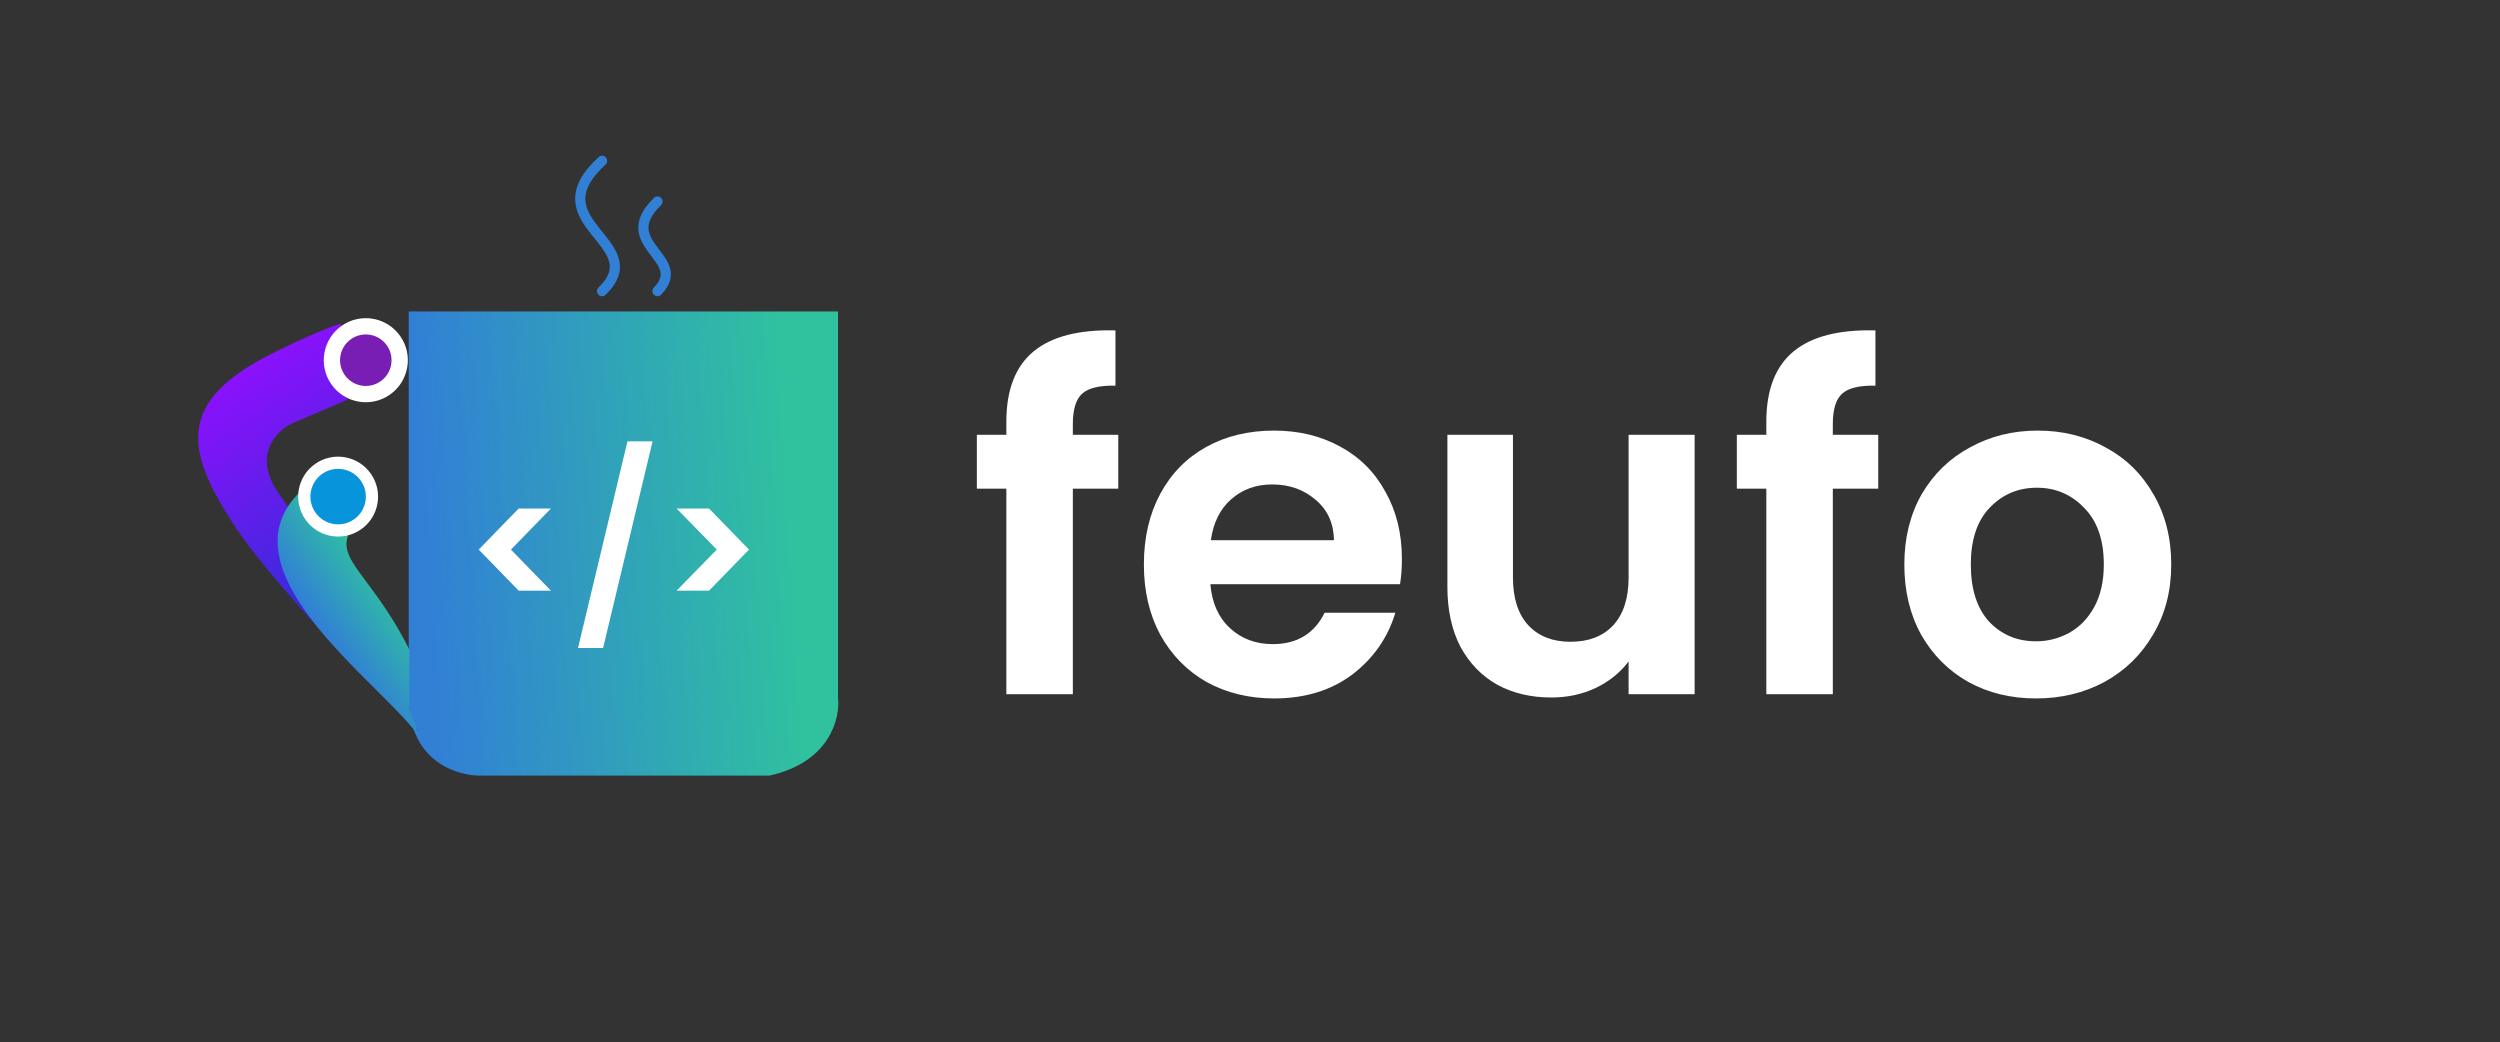 <svg width="1228" height="512" viewBox="0 0 1228 512" fill="none" xmlns="http://www.w3.org/2000/svg">
<rect x="0" y="0" width="1228" height="512" fill="#333333" stroke="none"/>
<path d="M411.632 153H200.781V342.6C200.781 374.239 224.856 381.373 236.894 380.985H377.849C407.671 374.471 412.797 352.681 411.632 342.6V153Z" fill="url(#paint0_linear_196_335)"/>
<path d="M295.739 79C262.202 109.745 320.416 119.157 295.739 143" stroke="#3180D5" stroke-width="5" stroke-linecap="round"/>
<path d="M322.959 99C301.259 120.137 338.927 126.608 322.959 143" stroke="#3180D5" stroke-width="5" stroke-linecap="round"/>
<path d="M254.76 290.12L235.14 269.96L254.76 249.8H270.6L250.98 269.96L270.6 290.12H254.76ZM320.548 216.77L296.248 318.29H283.918L308.218 216.77H320.548ZM332.368 249.8H348.298L367.918 269.96L348.298 290.12H332.368L352.078 269.96L332.368 249.8Z" fill="white"/>
<path d="M114.03 256.5C136.825 292 205.5 359.5 205.5 359.5L200.143 350.5L200.143 333.479L136.825 242.31C124.047 223.912 135.599 211.912 142.972 208.212L170.281 196.5L173.781 179.5L167.281 159C167.281 159 159.111 161.04 134.428 173.248C86.382 197.011 91.234 221 114.03 256.5Z" fill="url(#paint1_linear_196_335)"/>
<circle cx="179.683" cy="176.935" r="16.648" transform="rotate(-34.781 179.683 176.935)" fill="#791EB5" stroke="white" stroke-width="8"/>
<path d="M206.5 363L201 348L201 319C181.386 279.539 160.781 273.5 174.781 257L158.781 233C92.964 272.867 191.547 337.671 206.5 363Z" fill="url(#paint2_linear_196_335)"/>
<path d="M179.734 234.458C184.975 242.004 183.11 252.362 175.575 257.594C168.041 262.827 157.684 260.958 152.443 253.412C147.203 245.866 149.068 235.509 156.602 230.276C164.136 225.043 174.494 226.912 179.734 234.458Z" fill="#0694DB" stroke="white" stroke-width="6"/>
<path d="M549.29 240.03H526.98V341H494.32V240.03H479.83V213.58H494.32V207.14C494.32 191.5 498.767 180 507.66 172.64C516.553 165.28 529.97 161.83 547.91 162.29V189.43C540.09 189.277 534.647 190.58 531.58 193.34C528.513 196.1 526.98 201.083 526.98 208.29V213.58H549.29V240.03ZM688.607 274.53C688.607 279.13 688.3 283.27 687.687 286.95H594.537C595.304 296.15 598.524 303.357 604.197 308.57C609.87 313.783 616.847 316.39 625.127 316.39C637.087 316.39 645.597 311.253 650.657 300.98H685.387C681.707 313.247 674.654 323.367 664.227 331.34C653.8 339.16 640.997 343.07 625.817 343.07C613.55 343.07 602.51 340.387 592.697 335.02C583.037 329.5 575.447 321.757 569.927 311.79C564.56 301.823 561.877 290.323 561.877 277.29C561.877 264.103 564.56 252.527 569.927 242.56C575.294 232.593 582.807 224.927 592.467 219.56C602.127 214.193 613.244 211.51 625.817 211.51C637.93 211.51 648.74 214.117 658.247 219.33C667.907 224.543 675.344 231.98 680.557 241.64C685.924 251.147 688.607 262.11 688.607 274.53ZM655.257 265.33C655.104 257.05 652.114 250.457 646.287 245.55C640.46 240.49 633.33 237.96 624.897 237.96C616.924 237.96 610.177 240.413 604.657 245.32C599.29 250.073 595.994 256.743 594.767 265.33H655.257ZM832.4 213.58V341H799.97V324.9C795.83 330.42 790.387 334.79 783.64 338.01C777.047 341.077 769.84 342.61 762.02 342.61C752.054 342.61 743.237 340.54 735.57 336.4C727.904 332.107 721.847 325.897 717.4 317.77C713.107 309.49 710.96 299.677 710.96 288.33V213.58H743.16V283.73C743.16 293.85 745.69 301.67 750.75 307.19C755.81 312.557 762.71 315.24 771.45 315.24C780.344 315.24 787.32 312.557 792.38 307.19C797.44 301.67 799.97 293.85 799.97 283.73V213.58H832.4ZM922.591 240.03H900.281V341H867.621V240.03H853.131V213.58H867.621V207.14C867.621 191.5 872.067 180 880.961 172.64C889.854 165.28 903.271 161.83 921.211 162.29V189.43C913.391 189.277 907.947 190.58 904.881 193.34C901.814 196.1 900.281 201.083 900.281 208.29V213.58H922.591V240.03ZM1000.04 343.07C987.771 343.07 976.731 340.387 966.918 335.02C957.105 329.5 949.361 321.757 943.688 311.79C938.168 301.823 935.408 290.323 935.408 277.29C935.408 264.257 938.245 252.757 943.918 242.79C949.745 232.823 957.641 225.157 967.608 219.79C977.575 214.27 988.691 211.51 1000.96 211.51C1013.22 211.51 1024.34 214.27 1034.31 219.79C1044.27 225.157 1052.09 232.823 1057.77 242.79C1063.59 252.757 1066.51 264.257 1066.51 277.29C1066.51 290.323 1063.52 301.823 1057.54 311.79C1051.71 321.757 1043.74 329.5 1033.62 335.02C1023.65 340.387 1012.46 343.07 1000.04 343.07ZM1000.04 315.01C1005.86 315.01 1011.31 313.63 1016.37 310.87C1021.58 307.957 1025.72 303.663 1028.79 297.99C1031.85 292.317 1033.39 285.417 1033.39 277.29C1033.39 265.177 1030.17 255.9 1023.73 249.46C1017.44 242.867 1009.7 239.57 1000.5 239.57C991.298 239.57 983.555 242.867 977.268 249.46C971.135 255.9 968.068 265.177 968.068 277.29C968.068 289.403 971.058 298.757 977.038 305.35C983.171 311.79 990.838 315.01 1000.04 315.01Z" fill="white"/>
<defs>
<linearGradient id="paint0_linear_196_335" x1="204.351" y1="178.186" x2="385.072" y2="167.217" gradientUnits="userSpaceOnUse">
<stop stop-color="#3180D5"/>
<stop offset="1" stop-color="#30C29F"/>
</linearGradient>
<linearGradient id="paint1_linear_196_335" x1="119.84" y1="169.22" x2="222.929" y2="317.654" gradientUnits="userSpaceOnUse">
<stop stop-color="#920FFF"/>
<stop offset="1" stop-color="#0D37C9"/>
</linearGradient>
<linearGradient id="paint2_linear_196_335" x1="130.354" y1="270.599" x2="162.014" y2="247.549" gradientUnits="userSpaceOnUse">
<stop stop-color="#3180D5"/>
<stop offset="1" stop-color="#30C29F"/>
</linearGradient>
</defs>
</svg>
